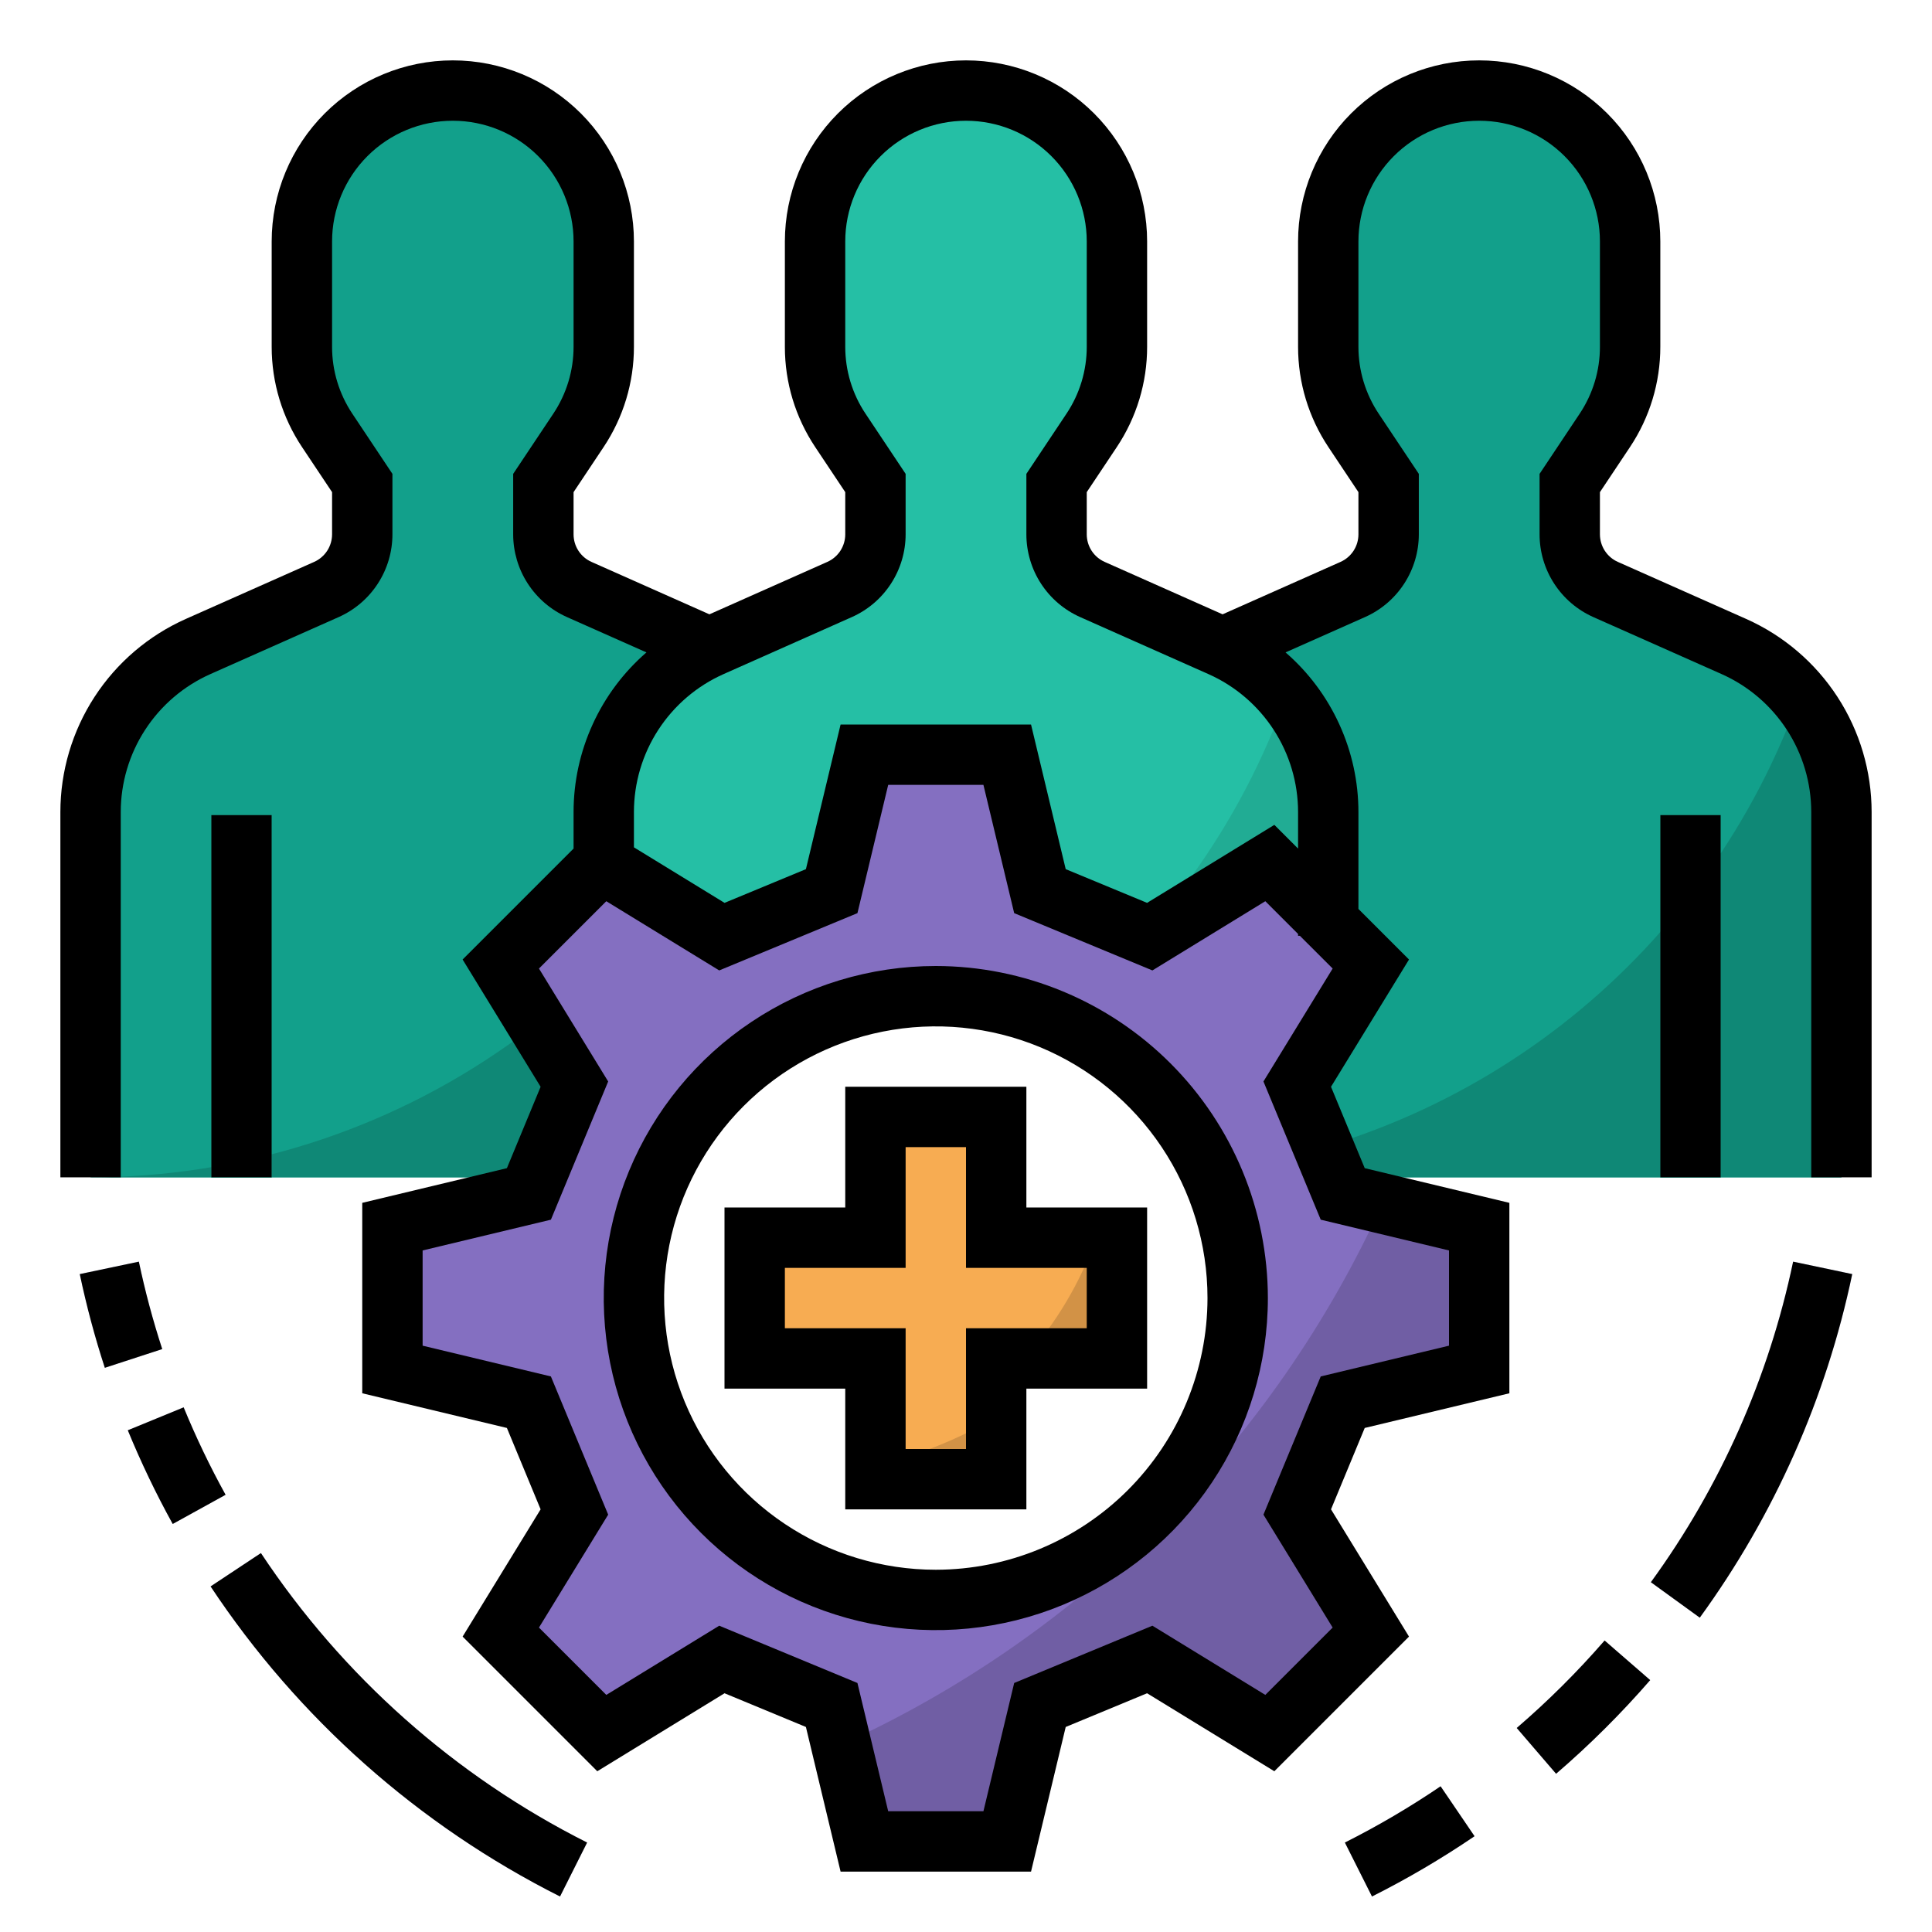 <svg width="100" height="100" viewBox="0 0 100 100" fill="none" xmlns="http://www.w3.org/2000/svg">
<path d="M42.188 52.866V42.03C42.188 40.217 41.662 38.442 40.673 36.922C39.685 35.401 38.277 34.2 36.62 33.463L29.981 30.512C29.428 30.267 28.959 29.866 28.63 29.36C28.3 28.853 28.125 28.261 28.125 27.657V25L29.938 22.281C30.794 20.997 31.25 19.489 31.25 17.947V12.5C31.25 10.428 30.427 8.441 28.962 6.976C27.497 5.511 25.509 4.688 23.438 4.688C21.366 4.688 19.378 5.511 17.913 6.976C16.448 8.441 15.625 10.428 15.625 12.5V17.947C15.625 19.489 16.081 20.997 16.937 22.281L18.75 25V27.657C18.75 28.261 18.575 28.853 18.245 29.36C17.916 29.866 17.447 30.267 16.894 30.512L10.255 33.463C8.598 34.2 7.19 35.401 6.202 36.922C5.213 38.442 4.687 40.217 4.688 42.03V60.938H34.116C35.697 57.328 38.578 54.447 42.188 52.866Z" fill="#12A08B"/>
<path d="M42.188 52.866V42.028C42.187 39.837 41.419 37.716 40.017 36.033C37.416 43.321 32.625 49.627 26.3 54.085C19.975 58.544 12.426 60.937 4.688 60.938H34.116C35.697 57.328 38.578 54.447 42.188 52.866Z" fill="#0F8876"/>
<path d="M89.745 33.463L83.106 30.512C82.553 30.267 82.084 29.866 81.755 29.36C81.425 28.853 81.25 28.261 81.25 27.657V25L83.063 22.281C83.918 20.997 84.375 19.489 84.375 17.947V12.5C84.375 10.428 83.552 8.441 82.087 6.976C80.622 5.511 78.635 4.688 76.562 4.688C74.49 4.688 72.503 5.511 71.038 6.976C69.573 8.441 68.75 10.428 68.75 12.5V17.947C68.75 19.489 69.207 20.997 70.062 22.281L71.875 25V27.657C71.875 28.261 71.7 28.853 71.37 29.36C71.041 29.866 70.572 30.267 70.019 30.512L63.38 33.463C61.723 34.2 60.315 35.401 59.327 36.922C58.338 38.442 57.812 40.217 57.812 42.03V54.687C59.972 56.31 61.676 58.463 62.759 60.938H95.312V42.03C95.312 40.217 94.787 38.442 93.798 36.922C92.81 35.401 91.402 34.2 89.745 33.463Z" fill="#12A08B"/>
<path d="M85.938 42.188H89.062V60.938H85.938V42.188Z" fill="#25BFA5"/>
<path d="M62.619 60.632C62.666 60.733 62.714 60.835 62.759 60.938H95.312V42.03C95.312 39.839 94.544 37.717 93.142 36.033C90.815 42.548 86.733 48.292 81.347 52.633C75.96 56.974 69.479 59.742 62.619 60.632Z" fill="#0F8876"/>
<path d="M85.938 48.238V60.938H89.062V44.168C88.115 45.594 87.07 46.954 85.938 48.238Z" fill="#1FA38C"/>
<path d="M63.182 33.463L56.543 30.512C55.991 30.267 55.522 29.866 55.192 29.36C54.863 28.853 54.688 28.261 54.688 27.657V25L56.5 22.281C57.356 20.997 57.812 19.489 57.812 17.947V12.5C57.812 10.428 56.989 8.441 55.524 6.976C54.059 5.511 52.072 4.688 50 4.688C47.928 4.688 45.941 5.511 44.476 6.976C43.011 8.441 42.188 10.428 42.188 12.5V17.947C42.188 19.489 42.644 20.997 43.5 22.281L45.312 25V27.657C45.312 28.261 45.137 28.853 44.808 29.36C44.478 29.866 44.009 30.267 43.457 30.512L36.818 33.463C35.16 34.2 33.752 35.401 32.764 36.922C31.776 38.442 31.25 40.217 31.25 42.03V60.938H34.116C35.333 58.151 37.335 55.78 39.879 54.115C42.423 52.45 45.397 51.562 48.438 51.562C51.478 51.562 54.452 52.45 56.996 54.115C59.54 55.78 61.542 58.151 62.759 60.938H68.75V42.03C68.75 40.217 68.224 38.442 67.236 36.922C66.248 35.401 64.84 34.2 63.182 33.463Z" fill="#25BFA5"/>
<path d="M54.562 52.81C58.228 54.379 61.159 57.285 62.759 60.938H68.751V42.03C68.751 39.839 67.983 37.717 66.58 36.033C64.219 42.638 60.056 48.449 54.562 52.81Z" fill="#21AC94"/>
<path d="M10.938 42.188H14.062V60.938H10.938V42.188Z" fill="#25BFA5"/>
<path d="M76.562 70.884V63.491L69.499 61.797C68.51 59.411 68.133 58.501 67.144 56.115L70.954 49.898C68.129 47.073 68.552 47.496 65.727 44.671L59.51 48.481C57.124 47.492 56.214 47.115 53.828 46.126L52.134 39.062H44.741L43.047 46.126C40.661 47.114 39.751 47.492 37.365 48.48L31.148 44.671C28.323 47.496 28.747 47.073 25.921 49.898L29.731 56.115C28.742 58.501 28.365 59.411 27.376 61.797L20.312 63.491V70.884L27.376 72.578C28.364 74.964 28.742 75.874 29.73 78.26L25.921 84.477C28.746 87.302 28.323 86.879 31.148 89.704L37.365 85.894C39.751 86.883 40.661 87.26 43.047 88.249L44.741 95.312H52.134L53.828 88.249C56.214 87.26 57.124 86.883 59.51 85.894L65.727 89.704C68.552 86.879 68.129 87.302 70.954 84.477L67.144 78.26C68.133 75.874 68.51 74.964 69.499 72.578L76.562 70.884ZM48.437 82.812C45.347 82.812 42.326 81.896 39.757 80.179C37.187 78.462 35.184 76.022 34.002 73.167C32.819 70.312 32.51 67.17 33.112 64.139C33.715 61.108 35.204 58.324 37.389 56.139C39.574 53.954 42.358 52.466 45.389 51.863C48.42 51.26 51.562 51.569 54.417 52.752C57.272 53.934 59.712 55.937 61.429 58.507C63.146 61.076 64.062 64.097 64.062 67.188C64.062 71.332 62.416 75.306 59.486 78.236C56.556 81.166 52.581 82.812 48.437 82.812Z" fill="#846FC1"/>
<path d="M45.312 64.062V57.812H51.562V64.062H57.812V70.312H51.562V76.562H45.312V70.312H39.062V64.062H45.312Z" fill="#F7AC52"/>
<path d="M5.426 70.797C4.907 69.205 4.474 67.585 4.129 65.947L7.187 65.303C7.509 66.832 7.913 68.343 8.397 69.828L5.426 70.797Z" fill="#CECEF2"/>
<path d="M8.94 78.88C8.073 77.31 7.297 75.69 6.615 74.031L9.506 72.844C10.142 74.393 10.866 75.904 11.676 77.37L8.94 78.88Z" fill="#CECEF2"/>
<path d="M28.987 98.162C21.664 94.477 15.43 88.945 10.9 82.113L13.505 80.387C17.734 86.765 23.553 91.93 30.389 95.37L28.987 98.162Z" fill="#CECEF2"/>
<path d="M71.014 98.162L69.611 95.37C71.325 94.508 72.979 93.536 74.565 92.458L76.322 95.042C74.623 96.197 72.85 97.239 71.014 98.162Z" fill="#CECEF2"/>
<path d="M80.541 91.81L78.504 89.44C80.128 88.043 81.648 86.531 83.052 84.913L85.412 86.962C83.908 88.694 82.28 90.314 80.541 91.81Z" fill="#CECEF2"/>
<path d="M87.98 83.73L85.449 81.895C89.049 76.947 91.558 71.292 92.812 65.303L95.871 65.947C94.527 72.365 91.837 78.426 87.98 83.73Z" fill="#CECEF2"/>
<path d="M43.541 90.307L44.741 95.312H52.134L53.828 88.249C56.214 87.26 57.124 86.883 59.51 85.894L65.727 89.704C68.552 86.879 68.129 87.302 70.954 84.477L67.145 78.26C68.133 75.874 68.511 74.964 69.5 72.578L76.563 70.884V63.491L71.557 62.291C65.909 74.707 55.957 84.658 43.541 90.307Z" fill="#705EA4"/>
<path d="M53.037 70.312H57.813V64.062H56.745C55.928 66.368 54.669 68.491 53.037 70.312Z" fill="#D29246"/>
<path d="M45.312 75.844V76.562H51.562V73.349C49.619 74.496 47.511 75.337 45.312 75.844Z" fill="#D29246"/>
<path d="M10.938 60.938H14.062V59.754C13.037 60.018 11.995 60.239 10.938 60.417V60.938Z" fill="#1FA38C"/>
<path d="M48.438 50C45.038 50 41.715 51.008 38.889 52.897C36.062 54.785 33.859 57.469 32.558 60.61C31.257 63.751 30.917 67.207 31.58 70.541C32.243 73.875 33.88 76.937 36.284 79.341C38.688 81.745 41.75 83.382 45.084 84.045C48.418 84.708 51.874 84.368 55.015 83.067C58.156 81.766 60.84 79.563 62.728 76.736C64.617 73.91 65.625 70.587 65.625 67.188C65.62 62.631 63.807 58.262 60.585 55.04C57.363 51.818 52.994 50.005 48.438 50ZM48.438 81.25C45.656 81.25 42.937 80.425 40.625 78.88C38.312 77.335 36.51 75.139 35.446 72.569C34.381 69.999 34.103 67.172 34.645 64.444C35.188 61.716 36.527 59.211 38.494 57.244C40.461 55.277 42.966 53.938 45.694 53.395C48.422 52.853 51.249 53.131 53.819 54.195C56.389 55.26 58.585 57.062 60.13 59.375C61.675 61.687 62.5 64.406 62.5 67.188C62.496 70.916 61.013 74.49 58.377 77.127C55.74 79.763 52.166 81.246 48.438 81.25Z" fill="black"/>
<path d="M53.125 56.25H43.75V62.5H37.5V71.875H43.75V78.125H53.125V71.875H59.375V62.5H53.125V56.25ZM56.25 65.625V68.75H50V75H46.875V68.75H40.625V65.625H46.875V59.375H50V65.625H56.25Z" fill="black"/>
<path d="M7.187 65.303L4.129 65.947C4.474 67.585 4.907 69.205 5.426 70.797L8.397 69.828C7.913 68.343 7.509 66.832 7.187 65.303Z" fill="black"/>
<path d="M9.506 72.844L6.615 74.031C7.297 75.69 8.073 77.31 8.94 78.88L11.676 77.37C10.866 75.904 10.142 74.393 9.506 72.844Z" fill="black"/>
<path d="M13.505 80.387L10.9 82.113C15.43 88.945 21.664 94.477 28.987 98.162L30.389 95.37C23.553 91.93 17.733 86.765 13.505 80.387Z" fill="black"/>
<path d="M69.611 95.37L71.014 98.162C72.85 97.239 74.623 96.197 76.322 95.042L74.565 92.458C72.979 93.536 71.325 94.508 69.611 95.37Z" fill="black"/>
<path d="M78.506 89.44L80.543 91.81C82.282 90.314 83.91 88.694 85.414 86.962L83.054 84.913C81.65 86.531 80.13 88.043 78.506 89.44Z" fill="black"/>
<path d="M85.449 81.895L87.98 83.73C91.837 78.426 94.527 72.365 95.871 65.947L92.812 65.303C91.558 71.292 89.049 76.947 85.449 81.895Z" fill="black"/>
<path d="M10.938 42.188H14.062V60.938H10.938V42.188Z" fill="black"/>
<path d="M90.38 32.035L83.74 29.084C83.464 28.962 83.23 28.761 83.065 28.508C82.9 28.254 82.813 27.959 82.812 27.657V25.473L84.363 23.147C85.391 21.608 85.939 19.798 85.938 17.947V12.5C85.938 10.014 84.95 7.629 83.192 5.871C81.433 4.113 79.049 3.125 76.562 3.125C74.076 3.125 71.692 4.113 69.933 5.871C68.175 7.629 67.188 10.014 67.188 12.5V17.947C67.186 19.798 67.734 21.608 68.762 23.147L70.312 25.473V27.657C70.312 27.959 70.225 28.255 70.06 28.508C69.895 28.761 69.661 28.962 69.385 29.084L63.281 31.797L57.178 29.084C56.902 28.962 56.667 28.761 56.502 28.508C56.338 28.254 56.25 27.959 56.25 27.657V25.473L57.801 23.147C58.829 21.608 59.377 19.798 59.375 17.947V12.5C59.375 10.014 58.387 7.629 56.629 5.871C54.871 4.113 52.486 3.125 50 3.125C47.514 3.125 45.129 4.113 43.371 5.871C41.613 7.629 40.625 10.014 40.625 12.5V17.947C40.623 19.798 41.171 21.608 42.2 23.147L43.75 25.473V27.657C43.75 27.959 43.662 28.255 43.498 28.508C43.333 28.761 43.098 28.962 42.822 29.084L36.719 31.797L30.615 29.084C30.339 28.962 30.105 28.761 29.94 28.508C29.775 28.254 29.688 27.959 29.688 27.657V25.473L31.238 23.147C32.266 21.608 32.814 19.798 32.812 17.947V12.5C32.812 10.014 31.825 7.629 30.067 5.871C28.308 4.113 25.924 3.125 23.438 3.125C20.951 3.125 18.567 4.113 16.808 5.871C15.05 7.629 14.062 10.014 14.062 12.5V17.947C14.061 19.798 14.609 21.608 15.637 23.147L17.188 25.473V27.657C17.187 27.959 17.1 28.255 16.935 28.508C16.77 28.761 16.536 28.962 16.26 29.084L9.62 32.035C7.688 32.895 6.046 34.297 4.893 36.071C3.74 37.845 3.126 39.915 3.125 42.03V60.938H6.25V42.03C6.251 40.519 6.689 39.041 7.513 37.774C8.336 36.507 9.509 35.505 10.889 34.891L17.529 31.94C18.357 31.572 19.061 30.971 19.555 30.21C20.049 29.45 20.312 28.563 20.312 27.657V24.527L18.237 21.414C17.552 20.388 17.186 19.181 17.188 17.947V12.5C17.188 10.842 17.846 9.253 19.018 8.081C20.19 6.908 21.78 6.25 23.438 6.25C25.095 6.25 26.685 6.908 27.857 8.081C29.029 9.253 29.688 10.842 29.688 12.5V17.947C29.689 19.181 29.323 20.388 28.638 21.414L26.562 24.527V27.657C26.563 28.563 26.826 29.45 27.32 30.21C27.814 30.971 28.518 31.571 29.346 31.94L33.46 33.768C32.276 34.795 31.327 36.064 30.677 37.49C30.026 38.915 29.688 40.463 29.688 42.03V43.922L23.945 49.664L27.982 56.252L26.237 60.464L18.75 62.259V72.116L26.237 73.911L27.982 78.123L23.945 84.71L30.915 91.68L37.502 87.643L41.714 89.388L43.509 96.875H53.366L55.161 89.388L59.373 87.643L65.96 91.68L72.93 84.71L68.893 78.123L70.638 73.911L78.125 72.116V62.259L70.638 60.464L68.893 56.252L72.93 49.665L70.312 47.047V42.03C70.312 40.463 69.974 38.915 69.323 37.49C68.673 36.064 67.724 34.795 66.54 33.768L70.653 31.94C71.482 31.572 72.186 30.971 72.68 30.21C73.174 29.45 73.437 28.563 73.438 27.657V24.527L71.362 21.414C70.677 20.388 70.311 19.181 70.312 17.947V12.5C70.312 10.842 70.971 9.253 72.143 8.081C73.315 6.908 74.905 6.25 76.562 6.25C78.22 6.25 79.81 6.908 80.982 8.081C82.154 9.253 82.812 10.842 82.812 12.5V17.947C82.814 19.181 82.448 20.388 81.763 21.414L79.688 24.527V27.657C79.688 28.563 79.951 29.45 80.445 30.21C80.939 30.971 81.643 31.571 82.471 31.94L89.111 34.891C90.491 35.505 91.664 36.507 92.487 37.774C93.311 39.041 93.749 40.519 93.75 42.03V60.938H96.875V42.03C96.874 39.915 96.26 37.845 95.107 36.071C93.954 34.297 92.312 32.895 90.38 32.035ZM68.978 50.132L65.396 55.977L68.361 63.131L75 64.723V69.652L68.361 71.244L65.396 78.398L68.978 84.243L65.493 87.728L59.648 84.146L52.494 87.111L50.902 93.75H45.973L44.381 87.111L37.227 84.146L31.382 87.728L27.897 84.243L31.479 78.398L28.514 71.244L21.875 69.652V64.723L28.515 63.131L31.479 55.977L27.897 50.132L31.382 46.647L37.227 50.229L44.381 47.264L45.973 40.625H50.902L52.494 47.264L59.648 50.229L65.493 46.647L67.188 48.342V48.438H67.283L68.978 50.132ZM67.188 42.03V43.922L65.96 42.695L59.373 46.732L55.161 44.987L53.366 37.5H43.509L41.714 44.987L37.502 46.732L32.812 43.858V42.03C32.813 40.519 33.252 39.041 34.075 37.774C34.899 36.507 36.072 35.505 37.452 34.891L44.091 31.94C44.919 31.572 45.623 30.971 46.117 30.21C46.611 29.45 46.874 28.563 46.875 27.657V24.527L44.8 21.414C44.114 20.388 43.749 19.181 43.75 17.947V12.5C43.75 10.842 44.408 9.253 45.581 8.081C46.753 6.908 48.342 6.25 50 6.25C51.658 6.25 53.247 6.908 54.419 8.081C55.592 9.253 56.25 10.842 56.25 12.5V17.947C56.251 19.181 55.886 20.388 55.2 21.414L53.125 24.527V27.657C53.126 28.563 53.389 29.45 53.883 30.21C54.377 30.971 55.081 31.571 55.909 31.94L62.548 34.891C63.928 35.505 65.101 36.507 65.925 37.774C66.748 39.041 67.187 40.519 67.188 42.03Z" fill="black"/>
<path d="M85.938 42.188H89.062V60.938H85.938V42.188Z" fill="black"/>
</svg>
